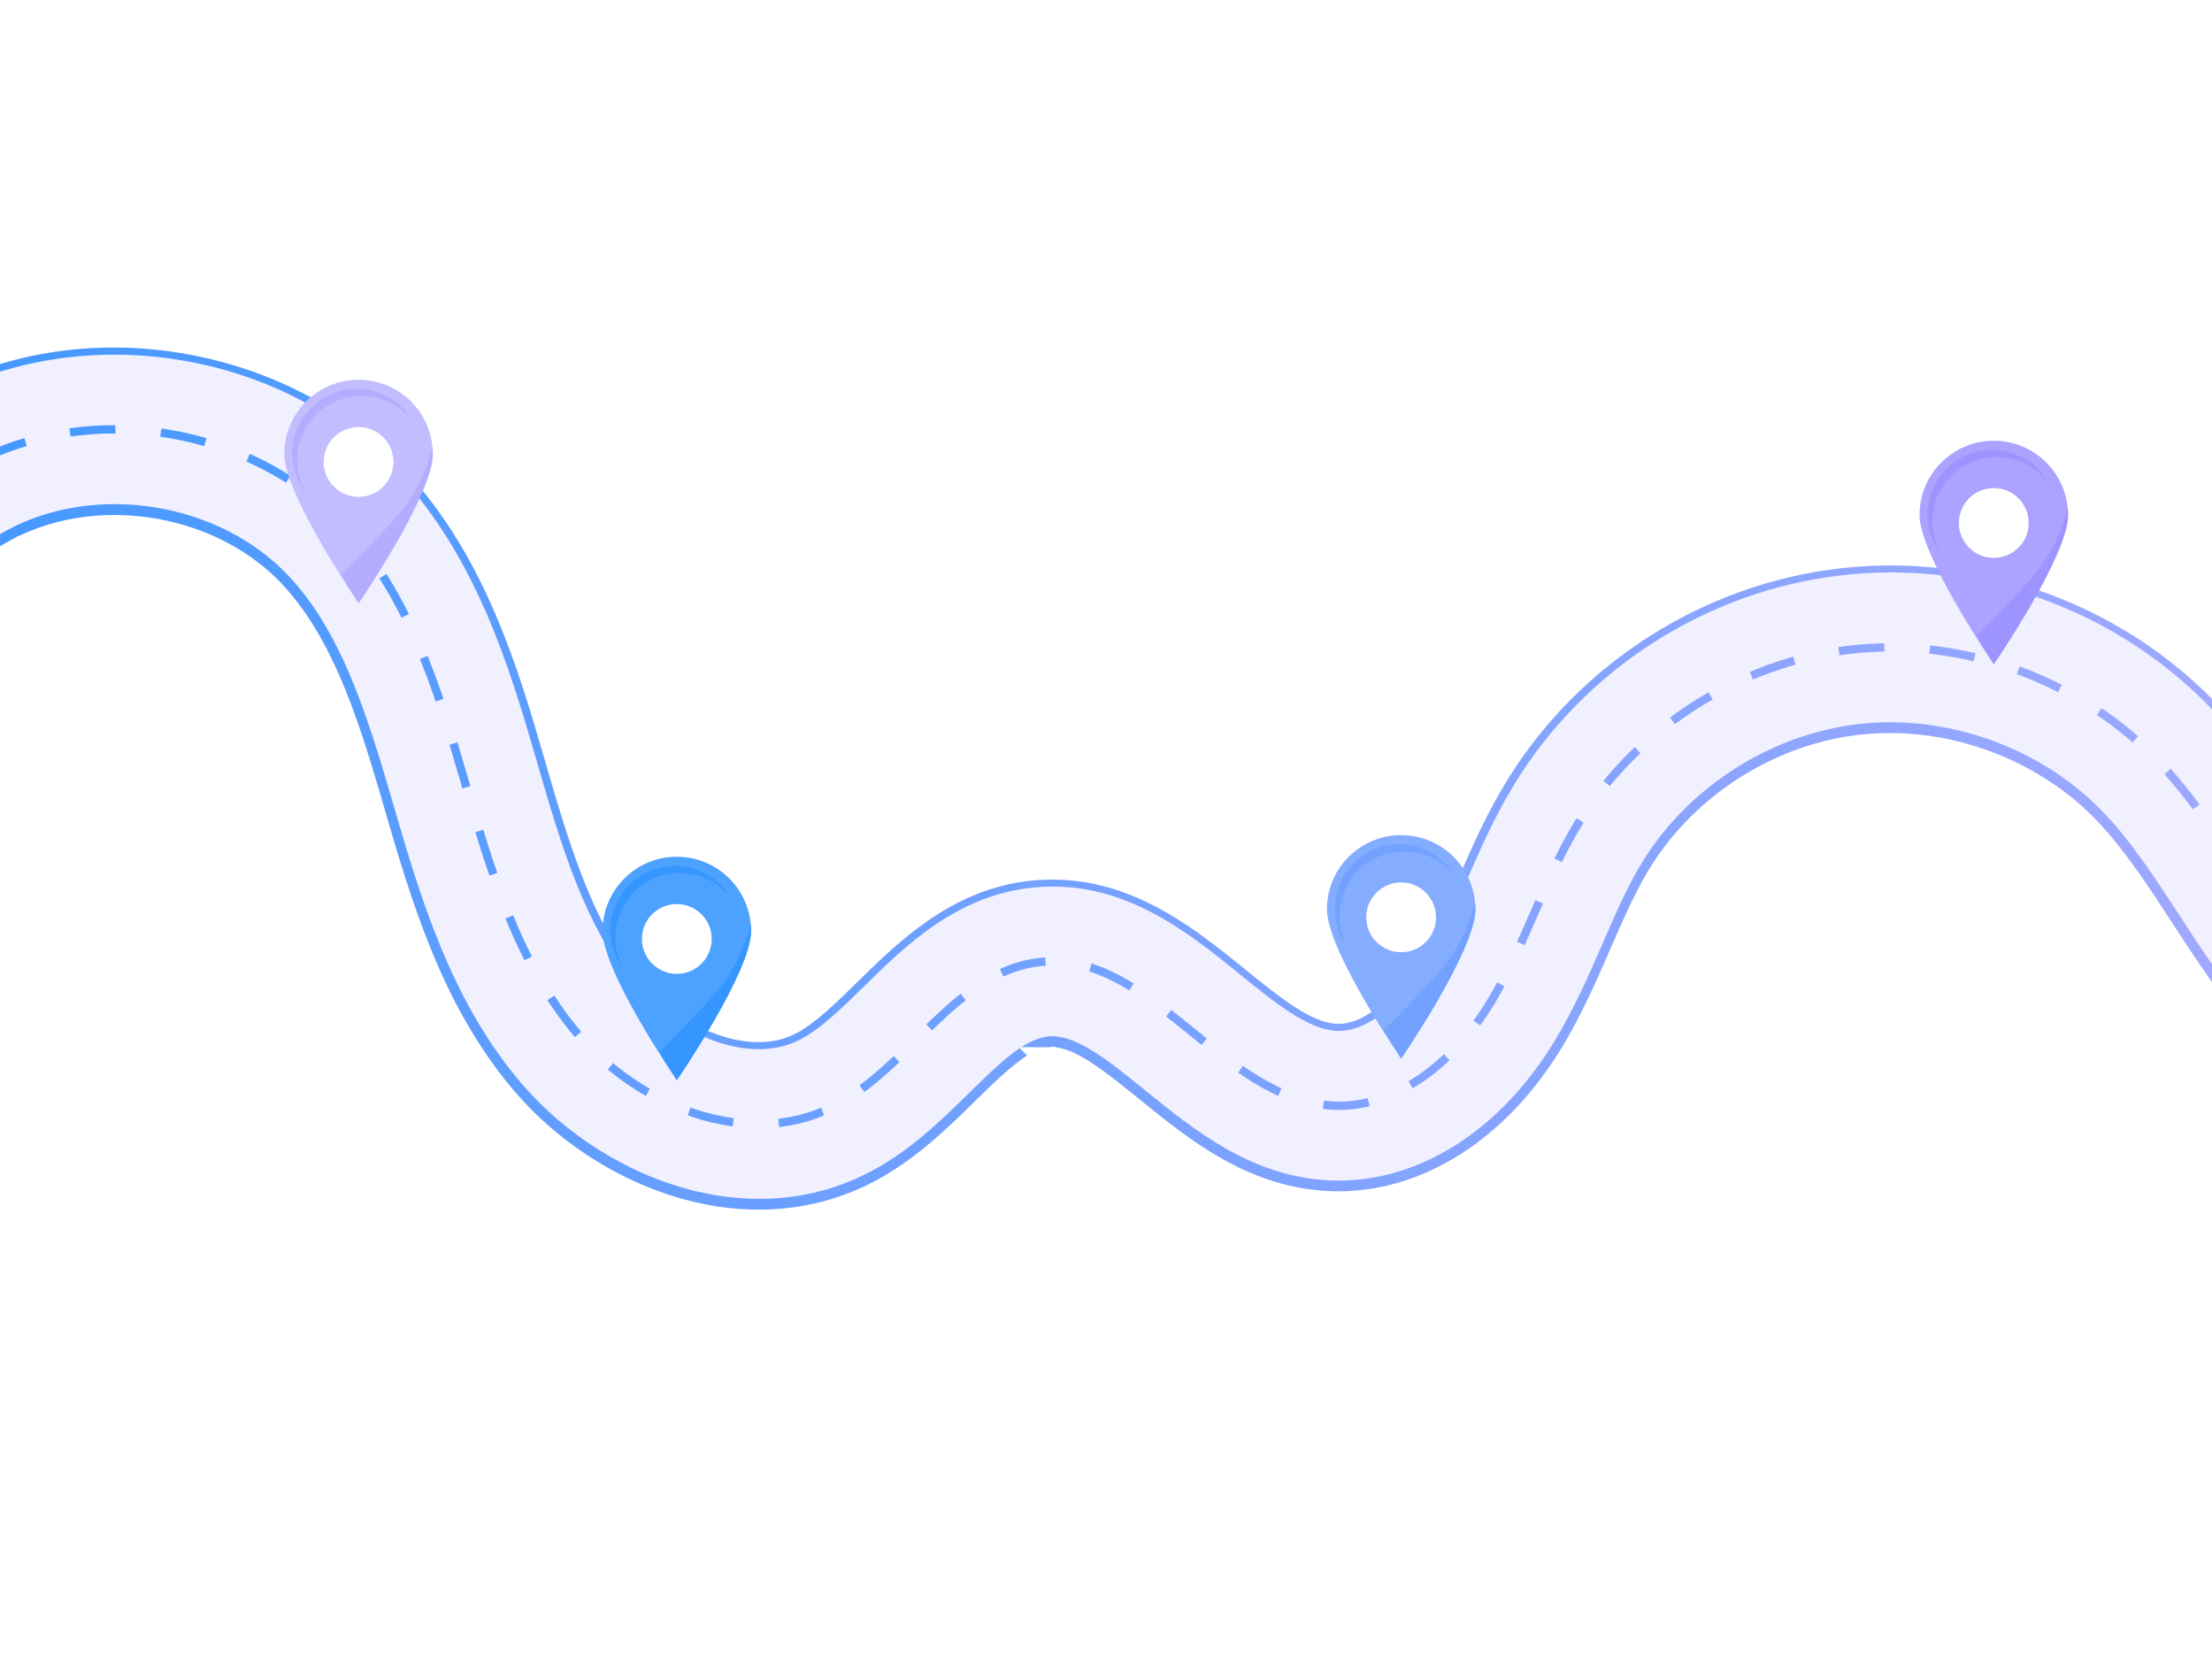 <svg width="353" height="266" viewBox="0 0 353 266" fill="none" xmlns="http://www.w3.org/2000/svg">
<path d="M318.341 90.086C310.281 88.233 302.095 87.735 293.989 88.602L293.205 88.69C271.077 91.296 250.919 104.07 239.095 122.926L238.538 123.828L238.538 123.829C235.672 128.547 233.529 133.243 231.489 137.903L230.62 139.898C228.821 144.033 227.056 148.091 225.02 151.593L224.609 152.285L224.608 152.288C222.938 155.038 220.966 157.265 219.081 158.812C218.139 159.584 217.184 160.215 216.267 160.652C215.384 161.072 214.37 161.394 213.362 161.336L213.345 161.334L213.328 161.333C213.072 161.314 212.769 161.277 212.435 161.2C210.535 160.763 208.412 159.485 206.402 158.07C204.85 156.978 203.213 155.692 201.6 154.393L199.999 153.097C193.413 147.759 185.632 141.486 175.665 139.195C172.339 138.43 168.935 138.161 165.546 138.397L164.867 138.451L164.866 138.45C152.203 139.576 143.526 147.317 136.77 153.897L135.443 155.196C133.782 156.825 132.115 158.466 130.53 159.856C128.964 161.229 127.356 162.469 125.796 163.23L125.796 163.231C122.795 164.701 119.471 164.298 117.442 163.832C112.554 162.708 107.433 159.486 103.961 155.42C96.365 146.532 92.655 133.63 88.877 120.625L88.876 120.626L88.751 120.195L88.75 120.193C84.753 106.44 79.428 88.232 66.608 74.173L65.992 73.506C57.509 64.462 46.278 58.112 33.492 55.172C17.855 51.577 1.933 53.523 -11.438 60.587L-12.072 60.928C-20.078 65.283 -26.411 70.826 -32.505 76.505L-35.106 78.944L-35.107 78.945C-36.305 80.071 -37.464 81.163 -38.627 82.237L-39.793 83.306L-39.794 83.308C-42.402 85.674 -45.474 88.308 -48.753 90.487C-51.809 92.517 -55.169 94.237 -58.603 94.915L-59.29 95.036C-60.696 95.255 -62.198 95.184 -63.637 94.854C-64.626 94.626 -65.503 94.293 -66.225 93.915C-66.912 93.556 -67.583 93.092 -68.047 92.54L-68.046 92.539L-72.518 87.228L-80.389 121.466L-77.74 122.609C-75.462 123.592 -73.071 124.375 -70.629 124.937C-65.683 126.074 -60.622 126.31 -55.561 125.641L-54.549 125.495L-54.548 125.495C-39.969 123.228 -28.527 114.607 -19.899 106.871L-19.073 106.125C-18.204 105.335 -17.345 104.543 -16.498 103.754L-13.992 101.405L-13.991 101.405L-11.94 99.478C-7.154 95.004 -2.369 90.74 2.653 88.012L2.654 88.013C9.556 84.263 18.267 83.267 26.574 85.177C32.987 86.652 38.839 89.813 43.1 94.167L43.508 94.593L43.509 94.593C50.749 102.313 54.705 113.716 58.412 126.267L59.151 128.791L59.154 128.803L59.275 129.228C63.689 144.404 68.569 161.097 79.98 174.798L80.528 175.448L80.529 175.449C88.291 184.549 99.29 191.268 110.636 193.877C120.442 196.131 130.049 195.223 138.521 191.308L139.337 190.92C145.775 187.767 150.882 183.163 155.218 178.96L157.031 177.189C158.587 175.66 160.495 173.786 162.257 172.273C163.137 171.517 164.026 170.813 164.849 170.275C165.573 169.803 166.534 169.263 167.524 169.155L167.523 169.154C167.528 169.154 167.533 169.154 167.538 169.153C167.555 169.151 167.573 169.149 167.59 169.147L167.591 169.148C167.965 169.112 168.371 169.154 168.796 169.252C170.529 169.65 172.537 170.896 174.422 172.238C175.893 173.285 177.467 174.523 179.022 175.775L180.566 177.025L180.567 177.025C187.622 182.747 195.235 188.882 205.43 191.226C207.207 191.634 209.018 191.913 210.83 192.053L211.607 192.105L211.608 192.105C226.276 192.94 240.815 184.502 250.502 169.022L250.959 168.279L250.959 168.278L251.563 167.268C254.131 162.889 256.121 158.527 258.017 154.195L258.887 152.199C260.685 148.064 262.451 144.005 264.486 140.508L264.896 139.816L264.897 139.815L265.218 139.295C271.932 128.6 283.689 121.044 296.203 119.377L296.808 119.301L296.809 119.301C301.57 118.741 306.455 119.024 311.315 120.141C319.173 121.948 326.517 125.889 332.086 131.307L332.62 131.836C336.552 135.809 339.993 140.847 343.419 146.077L344.888 148.327C348.041 153.164 351.236 158.06 355.044 162.847L355.813 163.802C365.144 175.241 376.305 182.621 388.035 185.318C394.312 186.761 400.52 186.792 406.495 185.423L406.496 185.423C410.298 184.55 413.668 183.18 416.577 181.917L417.796 181.383C418.316 181.155 418.795 180.946 419.251 180.75L420.561 180.196L420.569 180.193L422.238 179.513L429.353 148.568L425.266 148.321L425.264 148.322C424.212 148.257 423.189 148.255 422.22 148.313L421.808 148.341C416.069 148.792 411.284 150.622 407.154 152.399L405.423 153.152C403.507 153.994 401.206 155.011 399.625 155.371L399.625 155.372C398.164 155.71 396.598 155.643 395.022 155.281C391.984 154.582 389.017 152.871 386.432 150.884C383.829 148.883 381.49 146.506 379.705 144.318C376.568 140.477 373.689 136.055 370.719 131.496C365.975 124.219 361.18 116.876 354.543 110.166L354.544 110.166C344.696 100.214 332.181 93.268 318.341 90.086Z" fill="url(#paint0_linear_1_8)" stroke="white" stroke-width="4.098"/>
<path d="M-70.645 94.463C-68.349 97.186 -63.312 98.868 -58.703 98.153C-50.753 96.916 -43.15 90.774 -37.413 85.569C-35.85 84.148 -34.308 82.702 -32.685 81.172C-26.035 74.92 -19.16 68.454 -10.367 63.673C13.312 50.802 45.076 55.916 63.513 75.575C76.263 89.169 81.587 107.485 85.472 120.855L85.597 121.285C89.59 135.013 93.356 147.983 101.378 157.371C107.713 164.787 119.175 170.059 127.376 166.046C130.791 164.377 134.257 160.975 137.928 157.367C144.582 150.83 152.873 142.699 165.23 141.598C179.21 140.354 189.555 148.74 197.866 155.483C203.422 159.988 208.661 164.244 213.224 164.498C218.503 164.801 224.265 159.337 227.627 153.79C229.954 149.962 231.847 145.599 233.853 140.984C236.088 135.843 238.402 130.538 241.558 125.324C252.753 106.871 272.233 94.353 293.664 91.825C315.095 89.297 336.951 96.952 352.131 112.301C358.549 118.792 363.287 126.059 367.868 133.092C370.938 137.801 373.831 142.244 377.071 146.211C382.647 153.052 392.119 160.36 400.447 158.456C402.298 158.032 404.519 157.061 406.871 156.025C411.209 154.121 416.122 151.968 422.142 151.497C423.132 151.418 424.124 151.422 425.123 151.482L419.326 176.694C418.404 177.066 417.452 177.486 416.47 177.913C413.363 179.278 409.834 180.825 405.782 181.748C389.656 185.442 372.003 177.802 358.559 161.316C354.514 156.356 351.126 151.167 347.858 146.141C343.742 139.833 339.86 133.87 335.146 129.103C325.253 119.102 310.435 113.914 296.464 115.561C282.494 117.209 269.288 125.698 261.991 137.721C259.67 141.55 257.771 145.905 255.767 150.514C253.532 155.654 251.215 160.973 248.053 166.185C239.151 180.843 225.625 189.13 211.865 188.352C199.603 187.653 190.677 180.422 182.807 174.039C176.833 169.193 171.672 165.01 167.343 165.394C163.5 165.734 159.407 169.761 154.661 174.412C150.02 178.965 144.761 184.131 137.87 187.5C129.309 191.689 120.124 192.18 111.468 190.19C100.385 187.642 90.157 181.023 83.202 172.879C71.838 159.583 66.949 142.775 62.639 127.941L62.514 127.511C58.346 113.185 54.235 100.619 46.07 91.912C35.011 80.127 15.234 76.939 1.03 84.656C-5.051 87.96 -10.53 93.109 -16.324 98.566C-17.954 100.101 -19.645 101.69 -21.362 103.246C-29.571 110.696 -40.814 119.542 -55.043 121.754C-62.542 122.919 -69.933 121.872 -76.332 119.109L-70.664 94.459L-70.645 94.463Z" fill="#F1F0FF"/>
<path d="M-76.703 105.119C-71.316 109.266 -63.735 111.023 -56.87 109.957C-46.319 108.313 -37.292 101.594 -29.387 94.407C-21.478 87.228 -14.054 79.264 -4.665 74.164C14.309 63.848 40.017 67.991 54.798 83.744C65.108 94.739 69.793 109.713 74.003 124.185C78.212 138.656 82.508 153.67 92.296 165.129C102.084 176.588 119.091 183.4 132.63 176.774C145.089 170.675 152.474 154.724 166.293 153.497C183.846 151.933 194.966 175.427 212.555 176.427C223.107 177.025 232.367 169.028 237.85 159.986C243.339 150.952 246.305 140.563 251.788 131.522C261.002 116.337 277.444 105.772 295.081 103.696C312.717 101.621 331.165 108.078 343.649 120.7C353.26 130.42 359.185 143.165 367.827 153.755C376.469 164.346 389.8 173.14 403.127 170.094C409.992 168.519 416.064 163.955 423.082 163.401C427.428 163.061 432.195 165.707 434.309 169.196" stroke="url(#paint1_linear_1_8)" stroke-width="1.325" stroke-miterlimit="10" stroke-dasharray="7.27 7.27"/>
<g clip-path="url(#clip0_1_8)">
<path d="M69.07 72.449C69.07 78.992 57.222 96.257 57.222 96.257C57.222 96.257 45.375 78.992 45.375 72.449C45.375 65.906 50.679 60.602 57.222 60.602C63.765 60.602 69.07 65.906 69.07 72.449Z" fill="#C2BDFF"/>
<g filter="url(#filter0_d_1_8)">
<path d="M61.16 75.865C63.334 73.69 63.334 70.164 61.16 67.989C58.985 65.814 55.459 65.814 53.284 67.989C51.11 70.164 51.11 73.69 53.284 75.865C55.459 78.039 58.985 78.039 61.16 75.865Z" fill="white"/>
</g>
<path d="M47.405 73.489C47.405 67.805 52.013 63.197 57.697 63.197C61.02 63.197 63.974 64.772 65.856 67.216C64.078 64.131 60.748 62.053 56.931 62.053C51.247 62.053 46.64 66.661 46.64 72.345C46.64 74.706 47.436 76.882 48.773 78.619C47.903 77.109 47.405 75.357 47.405 73.489Z" fill="#B3ACFF"/>
<path d="M54.429 91.725C56.043 94.43 57.222 96.257 57.222 96.257C57.222 96.257 69.07 78.992 69.07 72.449C69.07 72.105 69.052 71.766 69.023 71.43C68.556 73.248 67.895 75.018 67.083 76.707C64.841 81.375 61.524 84.366 57.992 88.153C56.854 89.374 55.668 90.581 54.429 91.725Z" fill="#B3ACFF"/>
</g>
<g clip-path="url(#clip1_1_8)">
<path d="M119.856 148.567C119.856 155.11 108.009 172.374 108.009 172.374C108.009 172.374 96.161 155.11 96.161 148.567C96.161 142.024 101.466 136.719 108.009 136.719C114.552 136.719 119.856 142.024 119.856 148.567Z" fill="#4DA2FF"/>
<g filter="url(#filter1_d_1_8)">
<path d="M111.946 151.983C114.121 149.808 114.121 146.282 111.946 144.107C109.771 141.932 106.245 141.932 104.071 144.107C101.896 146.282 101.896 149.808 104.071 151.983C106.245 154.157 109.771 154.157 111.946 151.983Z" fill="white"/>
</g>
<path d="M98.192 149.607C98.192 143.923 102.799 139.316 108.483 139.316C111.806 139.316 114.76 140.891 116.642 143.334C114.864 140.249 111.534 138.171 107.718 138.171C102.034 138.171 97.426 142.779 97.426 148.463C97.426 150.825 98.222 153 99.56 154.737C98.689 153.227 98.192 151.475 98.192 149.607Z" fill="#3596FF"/>
<path d="M105.215 167.843C106.829 170.548 108.009 172.374 108.009 172.374C108.009 172.374 119.856 155.11 119.856 148.566C119.856 148.223 119.838 147.884 119.809 147.548C119.342 149.366 118.681 151.135 117.869 152.825C115.627 157.493 112.31 160.484 108.778 164.271C107.64 165.491 106.455 166.699 105.215 167.843Z" fill="#3596FF"/>
</g>
<g clip-path="url(#clip2_1_8)">
<path d="M235.445 145.117C235.445 151.66 223.597 168.925 223.597 168.925C223.597 168.925 211.75 151.66 211.75 145.117C211.75 138.574 217.054 133.27 223.597 133.27C230.14 133.27 235.445 138.574 235.445 145.117Z" fill="#85ADFF"/>
<g filter="url(#filter2_d_1_8)">
<path d="M227.535 148.532C229.71 146.358 229.71 142.832 227.535 140.657C225.36 138.482 221.834 138.482 219.659 140.657C217.485 142.832 217.485 146.358 219.659 148.532C221.834 150.707 225.36 150.707 227.535 148.532Z" fill="white"/>
</g>
<path d="M213.78 146.158C213.78 140.474 218.388 135.866 224.072 135.866C227.395 135.866 230.349 137.441 232.231 139.884C230.453 136.799 227.123 134.722 223.306 134.722C217.622 134.722 213.015 139.329 213.015 145.013C213.015 147.375 213.811 149.55 215.148 151.287C214.278 149.777 213.78 148.025 213.78 146.158Z" fill="#72A1FF"/>
<path d="M220.804 164.394C222.418 167.098 223.597 168.925 223.597 168.925C223.597 168.925 235.445 151.66 235.445 145.117C235.445 144.774 235.427 144.434 235.398 144.099C234.931 145.917 234.27 147.686 233.458 149.376C231.216 154.044 227.899 157.034 224.367 160.821C223.229 162.042 222.043 163.249 220.804 164.394Z" fill="#72A1FF"/>
</g>
<g clip-path="url(#clip3_1_8)">
<path d="M330.025 82.183C330.025 88.726 318.177 105.991 318.177 105.991C318.177 105.991 306.33 88.726 306.33 82.183C306.33 75.64 311.634 70.336 318.177 70.336C324.721 70.336 330.025 75.64 330.025 82.183Z" fill="#ABA3FF"/>
<g filter="url(#filter3_d_1_8)">
<path d="M322.115 85.599C324.29 83.424 324.29 79.898 322.115 77.723C319.94 75.549 316.414 75.549 314.239 77.723C312.065 79.898 312.065 83.424 314.239 85.599C316.414 87.774 319.94 87.774 322.115 85.599Z" fill="white"/>
</g>
<path d="M308.36 83.224C308.36 77.54 312.968 72.932 318.652 72.932C321.975 72.932 324.929 74.507 326.811 76.95C325.033 73.865 321.703 71.788 317.886 71.788C312.202 71.788 307.595 76.395 307.595 82.079C307.595 84.441 308.391 86.616 309.729 88.353C308.858 86.843 308.36 85.091 308.36 83.224Z" fill="#9D94FF"/>
<path d="M315.384 101.46C316.998 104.164 318.178 105.991 318.178 105.991C318.178 105.991 330.025 88.726 330.025 82.183C330.025 81.84 330.007 81.5 329.978 81.165C329.511 82.982 328.85 84.752 328.038 86.442C325.796 91.11 322.479 94.1 318.947 97.887C317.809 99.108 316.623 100.315 315.384 101.46Z" fill="#9D94FF"/>
</g>
<defs>
<filter id="filter0_d_1_8" x="49.861" y="66.358" width="14.723" height="14.723" filterUnits="userSpaceOnUse" color-interpolation-filters="sRGB">
<feFlood flood-opacity="0" result="BackgroundImageFix"/>
<feColorMatrix in="SourceAlpha" type="matrix" values="0 0 0 0 0 0 0 0 0 0 0 0 0 0 0 0 0 0 127 0" result="hardAlpha"/>
<feOffset dy="1.793"/>
<feGaussianBlur stdDeviation="0.896"/>
<feComposite in2="hardAlpha" operator="out"/>
<feColorMatrix type="matrix" values="0 0 0 0 0 0 0 0 0 0 0 0 0 0 0 0 0 0 0.25 0"/>
<feBlend mode="normal" in2="BackgroundImageFix" result="effect1_dropShadow_1_8"/>
<feBlend mode="normal" in="SourceGraphic" in2="effect1_dropShadow_1_8" result="shape"/>
</filter>
<filter id="filter1_d_1_8" x="100.647" y="142.476" width="14.723" height="14.723" filterUnits="userSpaceOnUse" color-interpolation-filters="sRGB">
<feFlood flood-opacity="0" result="BackgroundImageFix"/>
<feColorMatrix in="SourceAlpha" type="matrix" values="0 0 0 0 0 0 0 0 0 0 0 0 0 0 0 0 0 0 127 0" result="hardAlpha"/>
<feOffset dy="1.793"/>
<feGaussianBlur stdDeviation="0.896"/>
<feComposite in2="hardAlpha" operator="out"/>
<feColorMatrix type="matrix" values="0 0 0 0 0 0 0 0 0 0 0 0 0 0 0 0 0 0 0.25 0"/>
<feBlend mode="normal" in2="BackgroundImageFix" result="effect1_dropShadow_1_8"/>
<feBlend mode="normal" in="SourceGraphic" in2="effect1_dropShadow_1_8" result="shape"/>
</filter>
<filter id="filter2_d_1_8" x="216.236" y="139.026" width="14.723" height="14.723" filterUnits="userSpaceOnUse" color-interpolation-filters="sRGB">
<feFlood flood-opacity="0" result="BackgroundImageFix"/>
<feColorMatrix in="SourceAlpha" type="matrix" values="0 0 0 0 0 0 0 0 0 0 0 0 0 0 0 0 0 0 127 0" result="hardAlpha"/>
<feOffset dy="1.793"/>
<feGaussianBlur stdDeviation="0.896"/>
<feComposite in2="hardAlpha" operator="out"/>
<feColorMatrix type="matrix" values="0 0 0 0 0 0 0 0 0 0 0 0 0 0 0 0 0 0 0.25 0"/>
<feBlend mode="normal" in2="BackgroundImageFix" result="effect1_dropShadow_1_8"/>
<feBlend mode="normal" in="SourceGraphic" in2="effect1_dropShadow_1_8" result="shape"/>
</filter>
<filter id="filter3_d_1_8" x="310.816" y="76.092" width="14.723" height="14.723" filterUnits="userSpaceOnUse" color-interpolation-filters="sRGB">
<feFlood flood-opacity="0" result="BackgroundImageFix"/>
<feColorMatrix in="SourceAlpha" type="matrix" values="0 0 0 0 0 0 0 0 0 0 0 0 0 0 0 0 0 0 127 0" result="hardAlpha"/>
<feOffset dy="1.793"/>
<feGaussianBlur stdDeviation="0.896"/>
<feComposite in2="hardAlpha" operator="out"/>
<feColorMatrix type="matrix" values="0 0 0 0 0 0 0 0 0 0 0 0 0 0 0 0 0 0 0.25 0"/>
<feBlend mode="normal" in2="BackgroundImageFix" result="effect1_dropShadow_1_8"/>
<feBlend mode="normal" in="SourceGraphic" in2="effect1_dropShadow_1_8" result="shape"/>
</filter>
<linearGradient id="paint0_linear_1_8" x1="-72.062" y1="76.101" x2="422.001" y2="189.691" gradientUnits="userSpaceOnUse">
<stop stop-color="#3596FF"/>
<stop offset="1" stop-color="#B3ACFF"/>
</linearGradient>
<linearGradient id="paint1_linear_1_8" x1="-70.072" y1="76.276" x2="429.277" y2="191.081" gradientUnits="userSpaceOnUse">
<stop stop-color="#3596FF"/>
<stop offset="1" stop-color="#B3ACFF"/>
</linearGradient>
<clipPath id="clip0_1_8">
<rect width="23.695" height="35.655" fill="white" transform="translate(45.375 60.602)"/>
</clipPath>
<clipPath id="clip1_1_8">
<rect width="23.695" height="35.655" fill="white" transform="translate(96.161 136.719)"/>
</clipPath>
<clipPath id="clip2_1_8">
<rect width="23.695" height="35.655" fill="white" transform="translate(211.75 133.27)"/>
</clipPath>
<clipPath id="clip3_1_8">
<rect width="23.695" height="35.655" fill="white" transform="translate(306.33 70.336)"/>
</clipPath>
</defs>
</svg>
